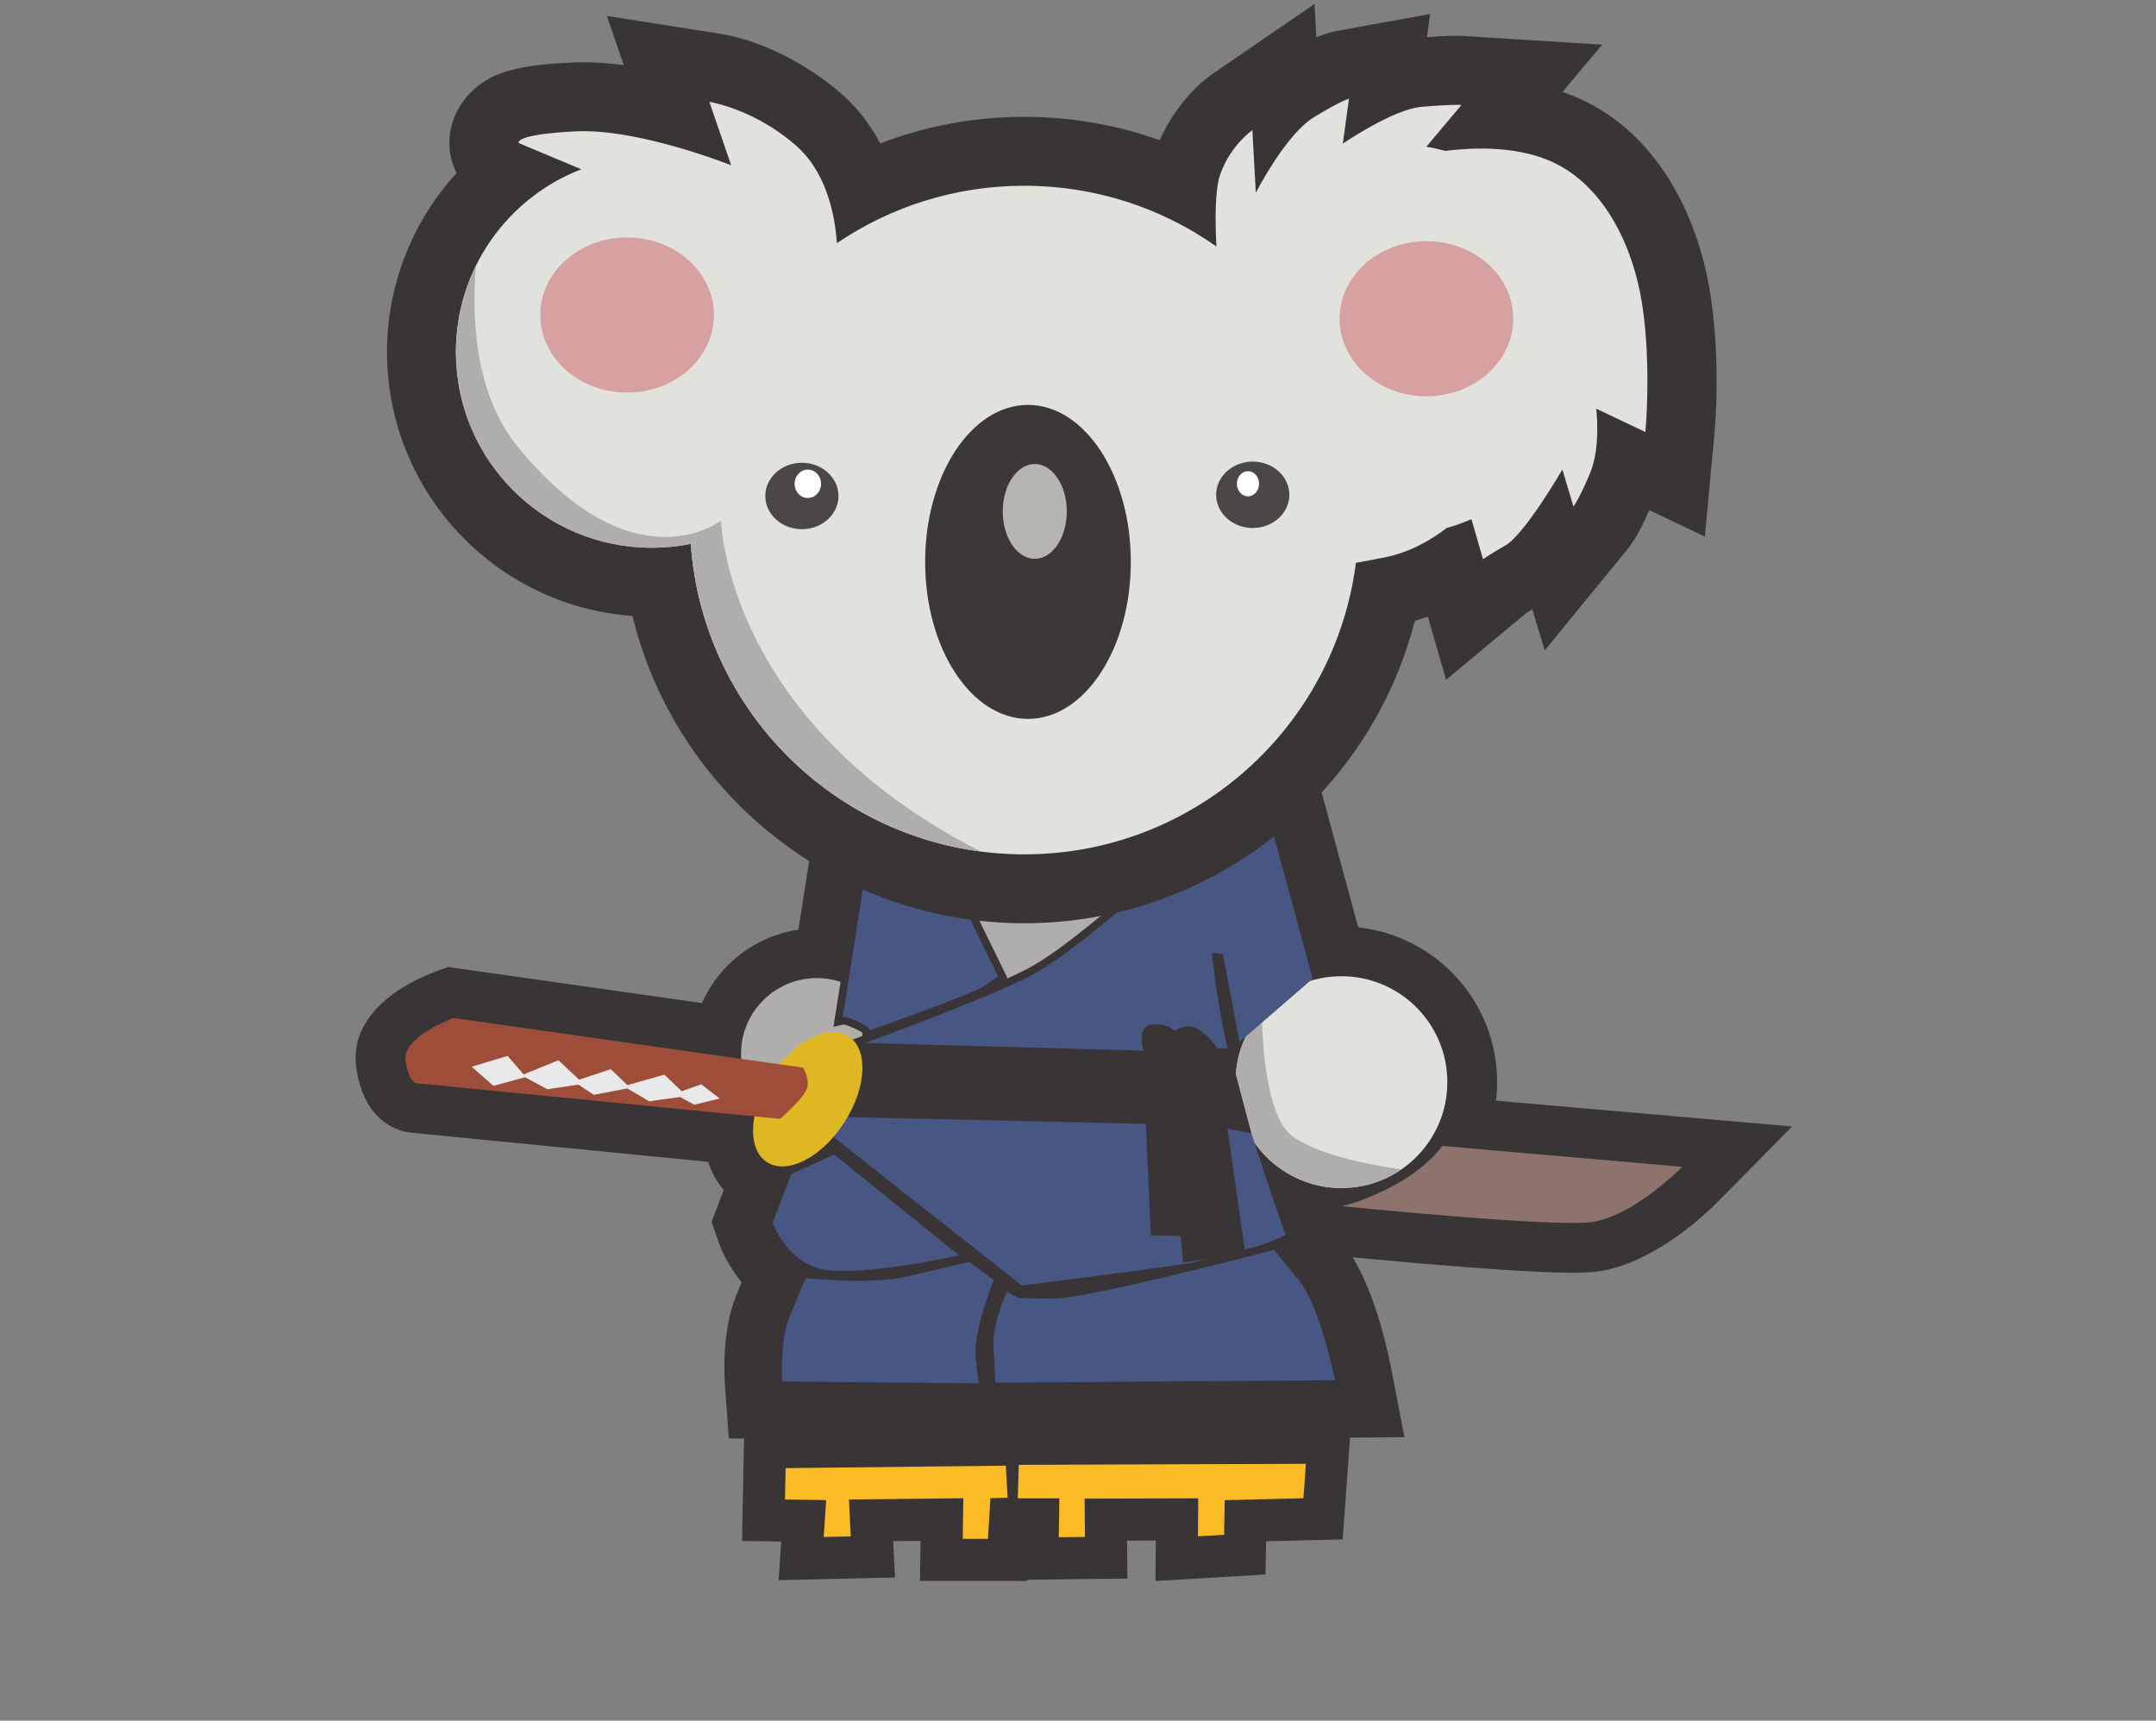 <?xml version="1.0" encoding="UTF-8" standalone="no"?>
<svg
   xmlns:dc="http://purl.org/dc/elements/1.1/"
   xmlns:cc="http://creativecommons.org/ns#"
   xmlns:rdf="http://www.w3.org/1999/02/22-rdf-syntax-ns#"
   xmlns:svg="http://www.w3.org/2000/svg"
   xmlns="http://www.w3.org/2000/svg"
   viewBox="0 0 183.73 146.66"
   height="146.66"
   width="183.73"
   xml:space="preserve"
   version="1.1"
   id="svg2"><rect x="0" y="0" width="183.73" height="146.66" fill="#808080" stroke="none"/><defs
     id="defs6"><clipPath
       id="clipPath12"
       clipPathUnits="userSpaceOnUse"><path
         id="path14"
         d="M 0,0 225,0 225,152 0,152 0,0 Z" /></clipPath><clipPath
       id="clipPath22"
       clipPathUnits="userSpaceOnUse"><path
         id="path24"
         d="M 0,0 225,0 225,152 0,152 0,0 Z" /></clipPath></defs><g
     clip-path="url(#clipPath12)"
     transform="matrix(1.333,0,0,-1.333,-60.227,201.659)"
     id="g10"><g
       id="g16" /><g
       id="g18"><g
         clip-path="url(#clipPath22)"
         id="g20"><path
           id="path26"
           style="fill:#393536;fill-opacity:1;fill-rule:evenodd;stroke:none"
           d="m 131.656,70.887 c 1.246,-2.04 2.056,-5.012 2.473,-7.165 l 0.838,-4.337 -20.769,-0.148 0.086,-0.143 -22.511,0.212 -0.243,3.377 c -0.13,1.802 0.028,4.037 0.701,5.719 0.119,0.297 0.239,0.594 0.361,0.891 -0.075,0.092 -0.148,0.185 -0.218,0.28 -0.521,0.693 -0.986,1.506 -1.268,2.326 l -0.432,1.258 0.777,2.04 c -0.46,0.531 -0.788,1.142 -1.001,1.795 l -18.863,1.851 c -0.974,0.065 -1.861,0.558 -2.484,1.306 -0.671,0.804 -0.98,1.811 -1.141,2.828 -0.072,0.456 -0.067,0.922 0.014,1.376 0.435,2.446 2.931,4.02 5.094,4.818 l 0.754,0.279 16.233,-2.305 c 1.097,2.477 3.409,4.286 6.165,4.692 l 1.76,11.172 1.532,-0.667 25.971,5.942 0.962,-3.067 1.65,1.211 3.917,-14.445 c 4.99,-0.537 8.877,-4.764 8.877,-9.895 0,-0.398 -0.024,-0.793 -0.07,-1.185 l 18.932,-1.65 -4.759,-4.818 c -1.924,-1.948 -4.988,-4.138 -7.751,-4.463 -0.543,-0.064 -1.085,-0.071 -1.632,-0.07 -0.655,0.003 -1.31,0.025 -1.965,0.054 -1.585,0.069 -3.167,0.18 -4.748,0.301 -1.888,0.145 -3.774,0.309 -5.658,0.484 -0.528,0.049 -1.056,0.096 -1.584,0.146" /><path
           id="path28"
           style="fill:#393536;fill-opacity:1;fill-rule:evenodd;stroke:none"
           d="m 92.857,79.461 -21.066,2.068 c -0.244,0.006 -0.468,0.161 -0.619,0.343 -0.327,0.392 -0.473,1.035 -0.55,1.525 -0.25,1.579 2.163,2.799 3.381,3.248 l 0.116,0.043 17.952,-2.549 c 0.126,2.833 2.463,5.091 5.326,5.091 0.385,0 0.76,-0.04 1.121,-0.118 l 1.581,10.037 1.206,-0.525 0.2,1.411 22.156,5.07 1.344,-4.286 1.521,1.116 3.431,-12.652 c 0.321,0.043 0.648,0.065 0.981,0.065 4.009,0 7.26,-3.251 7.26,-7.26 0,-1.301 -0.342,-2.521 -0.941,-3.577 l 16.554,-1.443 -0.732,-0.741 c -1.464,-1.482 -4.073,-3.437 -6.15,-3.681 -0.426,-0.05 -0.88,-0.052 -1.309,-0.051 -0.618,0.002 -1.238,0.023 -1.855,0.051 -1.555,0.068 -3.11,0.177 -4.662,0.296 -1.872,0.143 -3.744,0.306 -5.614,0.48 -0.85,0.079 -1.708,0.152 -2.556,0.246 l -2.707,0.301 2.643,0.661 c 0.002,0 0.003,0.001 0.006,0.001 0.26,0.062 0.532,0.142 0.805,0.234 -0.244,-0.025 -0.492,-0.038 -0.742,-0.038 -1.378,0 -2.667,0.384 -3.765,1.051 0.135,-0.399 0.271,-0.799 0.408,-1.198 0.169,-0.496 0.341,-0.99 0.514,-1.485 0.049,-0.138 0.097,-0.276 0.146,-0.415 0.013,-0.036 0.026,-0.072 0.038,-0.108 0.006,-0.016 0.012,-0.033 0.019,-0.052 0.075,-0.224 0.066,-0.472 -0.024,-0.69 -0.095,-0.228 -0.256,-0.371 -0.445,-0.48 0.373,-0.453 0.739,-0.912 1.111,-1.366 1.261,-1.544 2.164,-4.905 2.545,-6.873 l 0.224,-1.157 -22.241,-0.158 0.038,-0.064 -15.226,0.143 -0.064,0.901 c -0.099,1.366 0.005,3.251 0.515,4.526 0.337,0.843 0.682,1.684 1.058,2.511 l 0.009,0.027 c -0.481,0.339 -0.906,0.762 -1.27,1.248 -0.346,0.461 -0.688,1.042 -0.875,1.587 l -0.116,0.335 1.195,3.138 c -0.161,0.03 -0.32,0.078 -0.475,0.145 -0.109,0.047 -0.214,0.103 -0.314,0.168 -0.099,0.064 -0.194,0.137 -0.281,0.217 -0.727,0.668 -0.892,1.726 -0.807,2.665 10e-4,0.006 10e-4,0.012 0.002,0.018" /><path
           id="path30"
           style="fill:#b0aead;fill-opacity:1;fill-rule:evenodd;stroke:none"
           d="m 97.397,88.741 c 2.674,0 4.843,-2.169 4.843,-4.843 0,-2.673 -2.169,-4.841 -4.843,-4.841 -2.673,0 -4.842,2.168 -4.842,4.841 0,2.674 2.169,4.843 4.842,4.843" /><path
           id="path32"
           style="fill:#b0aead;fill-opacity:1;fill-rule:evenodd;stroke:none"
           d="m 101.942,99.633 -1.101,-7.785 9.358,-4.522 16.553,6.291 -3.423,10.91 -21.387,-4.894" /><path
           id="path34"
           style="fill:#393536;fill-opacity:1;fill-rule:evenodd;stroke:none"
           d="m 100.312,85.244 c -0.13,0.1 -0.383,0.223 -0.484,0.27 -0.146,0.068 -0.523,0.236 -0.711,0.261 l -0.654,-0.155 2.021,12.827 5.54,-2.414 3.56,-7.282 -0.247,-0.247 c -0.051,-0.052 -0.124,-0.102 -0.182,-0.144 -0.238,-0.172 -0.481,-0.34 -0.723,-0.507 -0.362,-0.249 -1.01,-0.495 -1.421,-0.663 -0.755,-0.307 -1.52,-0.597 -2.283,-0.883 -1.25,-0.466 -2.506,-0.921 -3.764,-1.364 l -0.652,-0.229 0,0.53" /><path
           id="path36"
           style="fill:#485683;fill-opacity:1;fill-rule:evenodd;stroke:none"
           d="M 100.869,97.746 99.061,86.265 c 0,0 0.206,0.048 0.973,-0.307 0.768,-0.356 0.768,-0.553 0.768,-0.553 0,0 6.565,2.308 7.352,2.851 0.787,0.544 0.837,0.593 0.837,0.593 l -3.327,6.808 -4.795,2.089" /><path
           id="path38"
           style="fill:#393536;fill-opacity:1;fill-rule:evenodd;stroke:none"
           d="m 124.248,83.855 c 0.092,-0.388 0.189,-0.775 0.292,-1.16 0.327,-1.221 0.697,-2.435 1.079,-3.641 0.479,-1.517 0.983,-3.027 1.499,-4.533 0.17,-0.496 0.342,-0.992 0.515,-1.488 0.049,-0.138 0.097,-0.277 0.146,-0.416 0.013,-0.036 0.026,-0.073 0.039,-0.109 0.003,-0.01 0.007,-0.019 0.016,-0.046 0.037,-0.11 0.034,-0.232 -0.012,-0.344 -0.098,-0.236 -0.447,-0.348 -0.662,-0.44 -0.361,-0.155 -0.725,-0.3 -1.092,-0.438 -1.097,-0.412 -2.242,-0.766 -3.393,-0.992 -0.138,-0.027 -0.276,-0.052 -0.415,-0.076 -1.819,-0.303 -3.675,-0.534 -5.504,-0.776 -2.063,-0.274 -4.128,-0.54 -6.193,-0.799 l -0.203,-0.026 -13.032,10.28 0.529,5.292 0.29,0.105 c 2.312,0.835 4.619,1.702 6.906,2.599 1.076,0.421 2.15,0.851 3.215,1.3 0.818,0.346 1.653,0.704 2.443,1.109 1.311,0.672 2.669,1.718 3.822,2.635 1.643,1.306 3.279,2.722 4.81,4.162 l 0.021,0.02 6.876,5.045 3.413,-12.584 -5.405,-4.679" /><path
           id="path40"
           style="fill:#e2e2dd;fill-opacity:1;fill-rule:evenodd;stroke:none"
           d="m 130.938,88.859 c 3.739,0 6.771,-3.032 6.771,-6.771 0,-3.739 -3.032,-6.771 -6.771,-6.771 -3.739,0 -6.771,3.032 -6.771,6.771 0,3.739 3.032,6.771 6.771,6.771" /><path
           id="path42"
           style="fill:#b0aead;fill-opacity:1;fill-rule:evenodd;stroke:none"
           d="m 134.769,76.505 c -1.09,-0.749 -2.409,-1.188 -3.831,-1.188 -3.739,0 -6.771,3.032 -6.771,6.771 0,1.704 0.63,3.261 1.669,4.451 0.083,-3.117 0.506,-6.831 1.981,-7.916 1.536,-1.129 4.611,-1.774 6.952,-2.118" /><path
           id="path44"
           style="fill:#485683;fill-opacity:1;fill-rule:evenodd;stroke:none"
           d="m 119.678,95.696 c 0,0 -5.598,-5.264 -8.743,-6.876 -3.146,-1.612 -12.621,-5.032 -12.621,-5.032 l -0.472,-4.719 12.66,-9.986 c 0,0 9.083,1.14 11.678,1.572 2.595,0.433 5.19,1.652 5.19,1.652 0,0 -2.241,6.291 -3.303,10.262 -1.061,3.971 -1.415,7.785 -1.415,7.785 l 0.707,-0.07 1.062,-5.631 4.679,4.049 -3.146,11.599 -6.276,-4.605" /><path
           id="path46"
           style="fill:#393536;fill-opacity:1;fill-rule:evenodd;stroke:none"
           d="m 98.583,78.028 9.009,-7.278 -0.995,-0.219 c -1.55,-0.341 -3.173,-0.62 -4.747,-0.814 -1.21,-0.15 -2.908,-0.328 -4.103,-0.092 -1.17,0.23 -2.121,0.914 -2.828,1.857 -0.304,0.406 -0.637,0.966 -0.804,1.452 l -0.057,0.168 1.319,3.467 3.206,1.459" /><path
           id="path48"
           style="fill:#485683;fill-opacity:1;fill-rule:evenodd;stroke:none"
           d="m 98.51,77.457 7.982,-6.448 c 0,0 -6.252,-1.376 -8.65,-0.904 -2.399,0.472 -3.264,2.988 -3.264,2.988 l 1.185,3.114 2.747,1.25" /><path
           id="path50"
           style="fill:#393536;fill-opacity:1;fill-rule:evenodd;stroke:none"
           d="m 108.226,63.019 0.412,-0.689 -13.902,0.131 -0.032,0.45 c -0.092,1.276 0.004,3.116 0.482,4.309 0.336,0.841 0.684,1.689 1.059,2.514 l 0.117,0.35 0.392,-0.043 c 1.29,-0.139 2.686,-0.195 3.979,-0.157 0.759,0.023 1.579,0.08 2.318,0.254 1.326,0.313 2.652,0.624 3.979,0.929 l 0.22,0.051 2.062,-1.526 -0.145,-0.353 c -0.457,-1.116 -1.241,-3.44 -1.126,-4.627 0.041,-0.432 0.084,-0.867 0.141,-1.298 0.012,-0.09 0.024,-0.201 0.044,-0.295" /><path
           id="path52"
           style="fill:#485683;fill-opacity:1;fill-rule:evenodd;stroke:none"
           d="m 96.701,69.554 c 0,0 4.12,-0.445 6.463,0.108 2.342,0.553 3.976,0.928 3.976,0.928 l 1.574,-1.165 c 0,0 -1.318,-3.22 -1.161,-4.859 0.158,-1.64 0.217,-1.739 0.217,-1.739 l -12.578,0.119 c 0,0 -0.181,2.519 0.448,4.092 0.629,1.573 1.061,2.516 1.061,2.516" /><path
           id="path54"
           style="fill:#393536;fill-opacity:1;fill-rule:evenodd;stroke:none"
           d="m 110.438,68.766 c 0.675,-0.012 1.35,-0.024 2.026,-0.037 0.316,-0.006 0.687,0.05 1,0.096 0.546,0.08 1.09,0.182 1.631,0.289 1.417,0.28 2.83,0.602 4.237,0.934 2.395,0.564 4.79,1.161 7.17,1.786 l 0.297,0.078 0.2,-0.234 c 0.53,-0.62 1.045,-1.272 1.562,-1.904 1.188,-1.454 2.084,-4.797 2.444,-6.656 l 0.111,-0.578 -22.301,-0.159 c -0.581,-0.005 -0.494,0.703 -0.507,1.03 -0.022,0.555 -0.059,1.109 -0.102,1.662 -0.092,1.161 0.417,2.781 0.91,3.825 l 0.222,0.47 1.1,-0.602" /><path
           id="path56"
           style="fill:#485683;fill-opacity:1;fill-rule:evenodd;stroke:none"
           d="m 109.559,68.69 c 0,0 -0.983,-2.085 -0.865,-3.579 0.118,-1.494 0.118,-2.241 0.118,-2.241 l 21.712,0.155 c 0,0 -0.905,4.681 -2.342,6.439 -1.438,1.758 -1.555,1.897 -1.555,1.897 0,0 -12.027,-3.161 -14.173,-3.121 -2.145,0.039 -2.145,0.039 -2.145,0.039 l -0.75,0.411" /><path
           id="path58"
           style="fill:#8d736b;fill-opacity:1;fill-rule:evenodd;stroke:none"
           d="m 137.396,78.008 15.334,-1.337 c 0,0 -3.184,-3.224 -5.858,-3.539 -2.674,-0.314 -15.885,1.023 -15.885,1.023 0,0 4.168,0.983 6.409,3.853" /><path
           id="path60"
           style="fill:#393536;fill-opacity:1;fill-rule:evenodd;stroke:none"
           d="m 98.156,84.653 20.125,-0.552 c 0,0 -0.473,1.521 0.511,1.659 0.985,0.139 1.497,-0.395 1.497,-0.395 0,0 0.787,0.593 1.554,0.08 0.768,-0.514 1.162,-1.206 1.162,-1.206 l 0.738,0.02 1.435,-5.434 -1.524,0.279 1.142,-7.98 -3.976,-0.573 -0.158,1.699 -1.909,0.039 -0.315,7.131 -20.871,0.475 0.589,4.758" /><path
           id="path62"
           style="fill:#dfb722;fill-opacity:1;fill-rule:evenodd;stroke:none"
           d="m 99.43,85.021 c -1.285,0.833 -3.495,-0.294 -4.936,-2.517 -1.441,-2.222 -1.569,-4.7 -0.284,-5.532 1.284,-0.833 3.494,0.293 4.935,2.516 1.441,2.222 1.569,4.7 0.285,5.533" /><path
           id="path64"
           style="fill:#9e4e38;fill-opacity:1;fill-rule:evenodd;stroke:none"
           d="m 95.05,79.738 c 0,0 1.658,1.42 1.756,2.072 0.098,0.652 -0.295,1.205 -0.295,1.205 l -22.339,3.171 c 0,0 -3.303,-1.219 -3.067,-2.713 0.236,-1.494 0.708,-1.455 0.708,-1.455 l 23.237,-2.28" /><path
           id="path66"
           style="fill:#e9e9e9;fill-opacity:1;fill-rule:evenodd;stroke:none"
           d="m 75.331,83.074 2.303,0.691 1.024,-1.185 2.224,0.909 1.319,-1.245 2.027,0.672 1.064,-1.02 2.362,0.671 1.105,-1.06 1.256,0.441 1.181,-0.909 -1.634,-0.394 -0.905,0.493 -1.968,-0.276 -1.409,0.822 -2.134,-0.408 -0.985,0.652 -1.987,-0.296 -1.424,0.768 -2.021,-0.551 -1.398,1.225" /><path
           id="path68"
           style="fill:#393536;fill-opacity:1;fill-rule:evenodd;stroke:none"
           d="m 101.451,142.114 c 2.933,1.122 6.051,1.697 9.213,1.697 2.962,0 5.887,-0.505 8.657,-1.492 0.736,1.654 1.98,3.28 3.434,4.276 l 6.464,4.433 0.117,-2.137 c 0.435,0.187 0.872,0.334 1.296,0.411 l 5.977,1.086 -0.203,-1.485 c 0.826,0.067 1.66,0.12 2.484,0.068 l 8.721,-0.545 -2.541,-3.022 c 0.217,-0.074 0.433,-0.153 0.646,-0.239 5.197,-2.078 8.014,-7.463 8.815,-12.749 0.445,-2.939 0.504,-6.21 0.227,-9.169 l -0.586,-6.274 -3.555,1.689 c -0.389,-0.896 -0.845,-1.831 -1.436,-2.553 l -5.248,-6.416 -0.788,2.626 c -0.152,-0.087 -0.302,-0.179 -0.439,-0.274 l -5.076,-4.231 -1.167,4.04 c -0.275,-0.101 -0.552,-0.192 -0.834,-0.274 -2.901,-11.294 -13.156,-19.333 -24.965,-19.333 -11.954,0 -22.266,8.225 -25.047,19.649 -8.771,0.631 -15.694,7.95 -15.694,16.881 0,4.275 1.616,8.346 4.449,11.438 -1.231,2.478 0.115,5.314 2.682,6.322 1.427,0.561 3.199,0.672 4.727,0.747 1.057,0.052 2.167,-0.017 3.281,-0.166 l -1.083,3.147 7.237,-1.143 c 2.783,-0.439 5.87,-2.115 7.943,-4.005 0.947,-0.864 1.704,-1.886 2.292,-3.003" /><path
           id="path70"
           style="fill:#393536;fill-opacity:1;fill-rule:evenodd;stroke:none"
           d="m 99.972,138.497 c 3.289,1.722 6.944,2.622 10.692,2.622 3.694,0 7.297,-0.875 10.545,-2.546 0.05,0.803 0.162,1.573 0.382,2.18 0.478,1.323 1.506,2.812 2.687,3.622 l 2.514,1.724 0.11,-2.016 c 0.451,0.477 0.918,0.884 1.386,1.168 0.658,0.401 2.041,1.259 2.825,1.402 l 2.325,0.422 -0.241,-1.759 c 0.961,0.443 1.935,0.779 2.759,0.848 0.848,0.07 1.912,0.173 2.766,0.12 l 3.392,-0.212 -2.167,-2.576 c 1.637,-0.007 3.292,-0.24 4.769,-0.831 4.268,-1.707 6.5,-6.346 7.152,-10.652 0.403,-2.656 0.461,-5.827 0.209,-8.516 l -0.228,-2.439 -2.92,1.387 c -0.092,-0.747 -0.259,-1.47 -0.516,-2.084 -0.302,-0.723 -0.81,-1.929 -1.316,-2.547 l -2.041,-2.495 -0.569,1.897 c -0.731,-0.994 -1.513,-1.888 -2.181,-2.276 -0.393,-0.228 -0.879,-0.494 -1.249,-0.764 l -1.984,-1.654 -0.932,3.225 c -1.228,-0.848 -2.607,-1.488 -4.074,-1.781 -0.232,-0.046 -0.465,-0.092 -0.698,-0.137 -1.995,-10.872 -11.525,-18.889 -22.705,-18.889 -11.495,0 -21.157,8.45 -22.832,19.638 -0.328,-0.022 -0.656,-0.034 -0.985,-0.034 -7.858,0 -14.232,6.374 -14.232,14.233 0,4.604 2.218,8.831 5.803,11.469 l -1.231,0.516 -0.288,0.447 c -0.735,1.144 -0.003,2.373 1.139,2.822 1.061,0.416 2.749,0.508 3.875,0.563 2.12,0.104 4.814,-0.418 7.252,-1.127 l -1.183,3.44 2.814,-0.444 c 2.265,-0.358 4.887,-1.821 6.549,-3.336 1.333,-1.216 2.168,-2.877 2.627,-4.63" /><path
           id="path72"
           style="fill:#e2e2dd;fill-opacity:1;fill-rule:evenodd;stroke:none"
           d="m 110.664,139.405 c 4.572,0 8.808,-1.437 12.284,-3.883 -0.09,1.657 -0.103,3.662 0.254,4.648 0.669,1.848 2.045,2.792 2.045,2.792 l 0.218,-4.009 c 0,0 1.905,3.734 3.714,4.834 1.808,1.101 2.241,1.18 2.241,1.18 l -0.394,-2.874 c 0,0 3.185,2.206 5.072,2.363 1.888,0.157 2.517,0.118 2.517,0.118 l -2.247,-2.672 c 0.409,-0.07 0.811,-0.16 1.206,-0.268 1.673,0.21 4.304,0.321 6.506,-0.56 3.539,-1.415 5.505,-5.425 6.095,-9.318 0.589,-3.892 0.196,-8.1 0.196,-8.1 l -3.145,1.495 c 0,0 0.314,-2.438 -0.394,-4.129 -0.707,-1.691 -1.061,-2.123 -1.061,-2.123 l -0.708,2.359 c 0,0 -2.398,-4.128 -3.617,-4.836 -1.219,-0.708 -1.455,-0.904 -1.455,-0.904 l -0.742,2.569 c -0.513,-0.224 -1.042,-0.415 -1.588,-0.569 -0.935,-0.722 -2.296,-1.546 -3.929,-1.871 -0.696,-0.139 -1.32,-0.256 -1.869,-0.353 -1.343,-10.512 -10.322,-18.641 -21.199,-18.641 -11.292,0 -20.54,8.761 -21.322,19.854 -0.806,-0.163 -1.64,-0.249 -2.495,-0.249 -6.912,0 -12.519,5.606 -12.519,12.519 0,5.324 3.327,9.873 8.015,11.682 l -4.003,1.677 c 0,0 -0.354,0.551 3.656,0.747 4.011,0.197 9.929,-2.17 9.929,-2.17 l -1.396,4.057 c 0,0 2.988,-0.471 5.661,-2.909 1.965,-1.791 2.401,-4.707 2.494,-6.128 3.418,2.317 7.541,3.672 11.98,3.672" /><path
           id="path74"
           style="fill:#b0aead;fill-opacity:1;fill-rule:evenodd;stroke:none"
           d="m 107.886,96.834 c -9.997,1.298 -17.827,9.505 -18.544,19.673 -0.806,-0.163 -1.64,-0.249 -2.495,-0.249 -6.912,0 -12.519,5.606 -12.519,12.519 0,1.973 0.458,3.84 1.272,5.501 -0.333,-4.332 0.242,-8.608 2.744,-11.643 7.401,-8.975 12.932,-4.64 12.932,-4.64 0,0 0.268,-12.854 16.61,-21.161" /><path
           id="path76"
           style="fill:#d7a0a1;fill-opacity:1;fill-rule:evenodd;stroke:none"
           d="m 85.272,136.099 c 3.066,0 5.551,-2.221 5.551,-4.96 0,-2.739 -2.485,-4.961 -5.551,-4.961 -3.065,0 -5.55,2.222 -5.55,4.961 0,2.739 2.485,4.96 5.55,4.96" /><path
           id="path78"
           style="fill:#d7a0a1;fill-opacity:1;fill-rule:evenodd;stroke:none"
           d="m 136.37,135.862 c 3.065,0 5.551,-2.221 5.551,-4.96 0,-2.739 -2.486,-4.96 -5.551,-4.96 -3.065,0 -5.55,2.221 -5.55,4.96 0,2.739 2.485,4.96 5.55,4.96" /><path
           id="path80"
           style="fill:#4b4747;fill-opacity:1;fill-rule:evenodd;stroke:none"
           d="m 96.446,121.691 c 1.292,0 2.34,-0.951 2.34,-2.124 0,-1.172 -1.048,-2.123 -2.34,-2.123 -1.292,0 -2.339,0.951 -2.339,2.123 0,1.173 1.047,2.124 2.339,2.124" /><path
           id="path82"
           style="fill:#4b4747;fill-opacity:1;fill-rule:evenodd;stroke:none"
           d="m 125.269,121.767 c 1.292,0 2.339,-0.951 2.339,-2.124 0,-1.172 -1.047,-2.123 -2.339,-2.123 -1.292,0 -2.34,0.951 -2.34,2.123 0,1.173 1.048,2.124 2.34,2.124" /><path
           id="path84"
           style="fill:#3b3837;fill-opacity:1;fill-rule:evenodd;stroke:none"
           d="m 110.9,125.391 c 3.63,0 6.574,-4.495 6.574,-10.038 0,-5.544 -2.944,-10.039 -6.574,-10.039 -3.63,0 -6.574,4.495 -6.574,10.039 0,5.543 2.944,10.038 6.574,10.038" /><path
           id="path86"
           style="fill:#b6b5b2;fill-opacity:1;fill-rule:evenodd;stroke:none"
           d="m 111.333,121.612 c 1.131,0 2.047,-1.358 2.047,-3.031 0,-1.674 -0.916,-3.032 -2.047,-3.032 -1.13,0 -2.047,1.358 -2.047,3.032 0,1.673 0.917,3.031 2.047,3.031" /><path
           id="path88"
           style="fill:#ffffff;fill-opacity:1;fill-rule:evenodd;stroke:none"
           d="m 96.826,121.256 c 0.467,0 0.846,-0.406 0.846,-0.908 0,-0.502 -0.379,-0.909 -0.846,-0.909 -0.468,0 -0.847,0.407 -0.847,0.909 0,0.502 0.379,0.908 0.847,0.908" /><path
           id="path90"
           style="fill:#ffffff;fill-opacity:1;fill-rule:evenodd;stroke:none"
           d="m 124.963,121.155 c 0.392,0 0.709,-0.36 0.709,-0.805 0,-0.444 -0.317,-0.805 -0.709,-0.805 -0.391,0 -0.708,0.361 -0.708,0.805 0,0.445 0.317,0.805 0.708,0.805" /><path
           id="path92"
           style="fill:#393536;fill-opacity:1;fill-rule:evenodd;stroke:none"
           d="m 110.879,50.271 -0.005,-0.078 -6.88,0 0.039,2.565 -1.75,-0.019 0.116,-2.325 -7.44,-0.17 0.165,2.468 -2.504,0.038 0.143,7.32 14.926,0.167 0.002,0.062 23.869,0.086 -0.539,-7.537 -4.898,-0.119 -0.038,-2.125 -7.036,-0.415 0.021,2.587 -1.835,-0.005 0.02,-2.425 -6.376,-0.075" /><path
           id="path94"
           style="fill:#fabb25;fill-opacity:1;fill-rule:evenodd;stroke:none"
           d="m 95.404,57.407 14.076,0.157 0.118,-2.045 -1.101,-0.039 -0.157,-2.595 -1.612,0 0.039,2.595 -7.313,-0.078 0.118,-2.359 -1.73,-0.04 0.157,2.359 -2.634,0.04 0.039,2.005" /><path
           id="path96"
           style="fill:#fabb25;fill-opacity:1;fill-rule:evenodd;stroke:none"
           d="m 110.309,57.616 -0.059,-2.14 2.657,0 -0.039,-2.489 1.673,0.02 -0.02,2.449 7.263,0.02 -0.019,-2.429 1.673,0.098 0.039,2.213 5.033,0.122 0.157,2.202 -18.358,-0.066" /><path
           id="path98"
           style="fill:#e9e9e9;fill-opacity:1;fill-rule:evenodd;stroke:none"
           d="m 200.42,20.006 c 0.452,1.235 0.713,2.32 0.713,3.695 l 0,4.09 2.845,-0.949 c 0.661,1.221 1.427,2.432 1.967,3.263 1.35,2.079 3.855,6.044 6.636,6.044 0.655,0 1.241,-0.056 1.86,-0.29 0.336,-0.127 0.467,-0.205 0.827,-0.291 l 3.551,-0.85 -1.506,-3.139 c -0.186,-1.187 0.448,-4.573 1.226,-7.45 l 1.705,-1.798 2.087,-2.318 c 0.073,-1.31 0.027,-2.638 -0.304,-3.913 -0.107,-0.412 -0.276,-0.803 -0.407,-1.187 0.336,-0.798 0.841,-1.719 1.187,-2.433 0.609,-1.261 1.722,-3.398 1.722,-4.779 0,-2.505 -2.114,-3.948 -4.448,-3.948 l -0.5,0 c -0.593,0 -0.529,-0.006 -1.084,0.142 -2.304,0.619 -3.399,2.884 -4.146,4.936 -0.001,0.001 -0.001,0.002 -0.002,0.003 -0.367,-0.054 -0.78,-0.082 -1.268,-0.082 -0.736,0 -1.416,0.07 -2.051,0.234 l 0,-2.285 c 0,-3.046 -1.541,-5.949 -4.949,-5.949 l -0.5,0 c -2.258,0 -3.984,0.872 -5.202,2.243 C 198.993,1.81 197.185,1.1 195.19,1.1 l -4.213,0 -0.225,2.703 c -0.509,6.117 -0.838,13.807 -2.746,20.112 -0.889,-1.157 -2.144,-2.315 -4.316,-2.315 -0.883,0 -1.732,0.223 -2.498,0.662 -0.913,0.524 -1.563,1.255 -2.119,2.088 -0.723,-2.79 -1.264,-7.134 -1.424,-8.546 -0.454,-4.008 -0.687,-7.989 -1.021,-12.001 l -0.225,-2.703 -4.213,0 c -2.227,0 -4.357,1.099 -5.85,2.76 -0.583,-0.223 -1.227,-0.339 -1.888,-0.339 l -0.5,0 c -0.593,0 -0.529,-0.006 -1.084,0.143 -2.305,0.618 -3.399,2.884 -4.147,4.936 0,0.001 -0.001,0.002 -0.001,0.003 -0.368,-0.054 -0.78,-0.082 -1.268,-0.082 -0.737,0 -1.417,0.069 -2.052,0.234 l 0,-2.286 c 0,-3.046 -1.54,-5.948 -4.948,-5.948 l -0.5,0 c -3.023,0 -5.092,1.562 -6.267,3.793 -2.789,-2.399 -7.783,-3.2 -10.896,-3.2 l -5.5,0 c -2.173,0 -4.21,0.272 -6.079,1.458 l -0.561,0.356 C 118.942,1.443 116.767,0.52 114.383,0.52 l -1.5,0 c -5.855,0 -10.957,4.919 -11.438,10.704 l -0.567,6.815 5.569,-4.446 c -0.16,1.515 -0.365,3.009 -0.577,4.389 -0.354,2.32 -0.804,4.711 -1.471,6.963 -0.17,0.572 -0.639,2.027 -1.096,2.866 -1.369,-0.741 -3.937,-3.228 -4.779,-3.792 L 96.362,22.57 c 2.104,-3.802 3.175,-7.46 3.175,-11.875 0,-5.549 -5.652,-9.947 -10.948,-9.947 l -1,0 c -5.221,0 -10.017,5.144 -10.438,10.203 l -0.444,5.338 C 76.469,15.723 76.234,15.185 76.011,14.686 74.737,11.843 73.221,8.913 71.456,6.343 70.074,4.331 67.945,1.588 65.254,1.588 l -5.448,0 0,17.287 -0.102,0.933 C 58.681,14.074 58.426,7.105 58.192,4.292 l -0.225,-2.704 -4.213,0 c -2.281,0 -4.228,1.049 -5.558,2.653 C 47.494,3.874 46.669,3.68 45.816,3.68 l -0.5,0 c -0.594,0 -0.53,-0.006 -1.085,0.143 C 41.927,4.441 40.833,6.707 40.085,8.759 40.084,8.76 40.084,8.761 40.084,8.762 39.716,8.708 39.304,8.68 38.815,8.68 c -0.736,0 -1.416,0.069 -2.051,0.234 l 0,-2.286 c 0,-3.045 -1.54,-5.948 -4.948,-5.948 l -0.5,0 c -3.445,0 -5.65,2.028 -6.708,4.762 C 23.656,4.039 22.394,2.893 20.723,2.893 l -4.515,0 0.067,3.014 c 0.054,2.411 0.697,3.731 1.928,5.694 0.35,0.557 0.529,0.9 0.565,1.501 -0.402,0.653 -1.753,1.646 -2.86,2.404 -0.786,-0.282 -1.551,-0.464 -2.41,-0.552 L 12.627,0.87 8.219,0.893 c -4.96,0 -7.944,4.289 -7.944,8.948 l 0,1 c 0,8.118 7.096,18.067 11.498,24.641 l 1.15,1.717 7.407,-1.83 -0.782,-2.907 c -0.633,-2.351 -2.15,-4.384 -3.336,-6.48 -0.3,-0.53 -0.573,-1.053 -0.814,-1.577 4.069,1.849 6.862,3.876 7.387,10.181 l 0.415,4.992 4.163,-2.787 c 2.528,-1.693 4.246,-3.573 4.306,-6.774 0.003,0.005 0.007,0.011 0.011,0.016 1.349,2.079 3.854,6.043 6.635,6.043 0.655,0 1.241,-0.055 1.86,-0.289 0.336,-0.127 0.467,-0.206 0.827,-0.292 l 3.551,-0.85 -1.506,-3.138 c -0.186,-1.188 0.448,-4.573 1.226,-7.45 l 1.705,-1.304 2.087,-2.813 c 0.013,-0.228 0.022,-0.456 0.027,-0.685 0.972,2.675 2.205,5.25 3.345,7.117 0.519,0.851 0.991,1.732 1.473,2.604 2.171,3.926 4.502,7.343 9.175,8.431 l 1.985,0.463 1.133,-1.693 c 0.638,-0.952 1.183,-1.96 1.637,-3.011 0.312,-0.723 0.577,-1.458 0.803,-2.203 0.062,0.872 0.118,1.656 0.173,2.318 l 0.225,2.703 4.213,0 c 0.846,0 1.647,-0.144 2.387,-0.408 l 0,1.722 5.837,-1.964 -0.159,0.716 5.27,0.093 c 1.481,0 2.804,-0.561 3.693,-1.773 0.184,-0.251 0.305,-0.475 0.414,-0.699 l 8.243,0.856 c 2.129,1.819 4.923,2.889 7.944,2.889 l 0.5,0 c 1.959,0 3.794,-0.53 5.381,-1.452 l 1.138,-0.76 c 2.63,-2.001 4.35,-5.164 4.428,-8.67 l 0.138,-6.174 -0.42,0.325 c 1.175,-2.63 1.764,-5.126 2.046,-7.775 l 5.31,3.651 -0.042,-5.657 c -0.008,-0.962 -0.153,-1.911 -0.418,-2.82 1.552,0.181 3.382,0.654 4.672,1.04 0.906,0.27 3.428,1.127 4.541,1.896 -0.972,1.872 -5.33,6.071 -6.377,7.132 -2.927,2.965 -7.439,7.473 -7.439,11.909 0,4.391 6.442,5.948 9.948,5.948 l 2.674,0 17.693,-2.097 -6.767,-4.439 c -1.829,-1.201 -4.781,-1.741 -6.914,-2.292 -0.67,-0.174 -2.922,-0.781 -3.885,-1.391 0.6,-0.643 1.456,-1.403 1.872,-1.787 1.591,-1.464 3.21,-2.89 4.771,-4.386 1.331,-1.276 2.981,-2.906 4.346,-4.709 0.059,0.239 0.122,0.477 0.191,0.715 0.377,1.311 0.893,2.516 1.381,3.782 0.538,1.394 0.853,2.555 0.853,4.064 l 0.579,-2.01 2.266,5.152 c 0.66,1.221 1.427,2.432 1.967,3.263 1.35,2.079 3.855,6.043 6.636,6.043 0.654,0 1.241,-0.055 1.859,-0.289 0.337,-0.127 0.468,-0.206 0.827,-0.292 l 3.552,-0.85 -1.506,-3.138 c -0.186,-1.188 0.447,-4.573 1.225,-7.45 l 2.921,1.368 0.51,-9.223 c 0.453,1.112 1.275,6.179 1.732,7.139 1.768,3.713 5.522,10.501 8.978,12.815 l 1.64,1.098 1.641,-1.098 c 0.893,-0.598 1.634,-1.361 2.312,-2.189 0.225,-0.274 0.716,-0.954 1.172,-1.529 0.066,0.12 0.127,0.229 0.179,0.317 1.177,1.964 2.77,3.4 5.196,3.4 2.602,0 4.545,-3.023 5.769,-4.981 1.667,-2.669 3.127,-5.604 4.395,-8.483 0.332,-0.755 0.698,-1.611 1.066,-2.526 z m -106.485,6.588 0.01,0.118 c 0.028,0.331 0.068,0.656 0.122,0.976 l -0.604,-0.241 c 0.15,-0.284 0.309,-0.569 0.472,-0.853 z M 79.346,24.381 c -0.484,-2.413 -1.395,-5.03 -2.31,-7.293 l 4.796,-3.514 c 1.165,-0.855 1.917,-1.995 2.925,-2.984 0.415,-0.407 0.841,-0.762 1.38,-0.893 0.649,1.014 1.004,3.557 1.004,4.498 l 0,2 c 0,2.823 -1.24,5.612 -2.189,8.364 l -3.577,-0.298 c -0.693,-0.075 -1.376,-0.038 -2.029,0.12 z M 25.639,18.605 c 0.125,0.317 0.251,0.636 0.376,0.959 0.179,0.465 0.333,0.903 0.46,1.337 -0.591,-0.506 -1.239,-1.007 -1.92,-1.467 0.356,-0.245 0.727,-0.517 1.084,-0.829" /><path
           id="path100"
           style="fill:#231f20;fill-opacity:1;fill-rule:evenodd;stroke:none"
           d="m 49.254,11.036 0,-1.5 c 0,-2.527 1.803,-5 4.5,-5 l 1.5,0 c 0.694,8.341 0.886,22.576 6.236,26.032 l 1.264,-11.532 0,-14.5 2.5,0 c 3.373,0 11.5,16.661 11.5,23 l 0,0.5 c 0,2.528 -1.804,5 -4.5,5 l -1.5,0 c -0.67,-8.043 -1.057,-19.463 -5,-24 0,10.458 1.335,19.026 -3,25.5 C 57.92,33.41 56.284,28.656 53.953,24.837 52.2,21.963 49.254,15.299 49.254,11.036" /><path
           id="path102"
           style="fill:#231f20;fill-opacity:1;fill-rule:evenodd;stroke:none"
           d="m 167.19,10.047 0,-1 c 0,-2.513 2.486,-4.999 5,-4.999 l 1.5,0 c 0.419,5.041 1.414,25 5,25 2.217,0 2.363,-4.5 5,-4.5 2.454,0 2.535,3.708 5.5,4.5 3.287,-6.85 3.728,-15.718 4.5,-25 l 1.5,0 c 2.809,0 5,2.191 5,4.999 l 0,0.5 c 0,6.171 -8.535,23.5 -11,23.5 -2.857,0 -3.03,-4.5 -5,-4.5 -2.114,0 -3.235,3.484 -5.5,5.001 -3.864,-2.588 -11.5,-16.511 -11.5,-23.501" /><path
           id="path104"
           style="fill:#231f20;fill-opacity:1;fill-rule:evenodd;stroke:none"
           d="m 31.316,23.128 -1.501,0.5 c 0,-5.306 -2.999,-6.888 -2.999,-13.5 l 0,-0.5 c 0,-3.142 1.328,-6 4.5,-6 l 0.5,0 c 1.537,0 2,1.465 2,3 l 0,7.5 c 2.578,-0.688 1.815,-2.5 4.999,-2.5 1.526,0 2.018,0.48 3.001,1 0.803,-1.675 1.593,-6 3.5,-6 l 0.5,0 c 0.818,0 1.499,0.3 1.499,1 0,1.003 -2.999,6.379 -2.999,7 0,1.291 1,1.645 0.806,5.15 l -1.306,-2.15 c -1.647,1.207 -4.576,12.758 -3.5,15 -1.341,0.321 -0.943,0.5 -2.001,0.5 -1.52,0 -6.574,-8.173 -6.999,-10 z m 3.5,-4 -0.025,-1.559 5.847,-2.378 0.244,0.454 -3.067,12.483 c -1.759,-1.289 -2.999,-5.906 -2.999,-9" /><path
           id="path106"
           style="fill:#231f20;fill-opacity:1;fill-rule:evenodd;stroke:none"
           d="m 11.223,19.341 c 0.15,6.746 4.486,10.205 5.478,13.888 l -2.478,0.612 c -3.266,-4.876 -11,-15.553 -11,-23 l 0,-1 c 0,-3.227 1.872,-6 5,-6 l 1.633,-0.008 0.867,14.009 1.5,0 c 1.812,0 2.79,0.419 3.999,0.999 1.495,-1 5.501,-3.433 5.501,-5.5 0,-3.46 -2.415,-3.68 -2.5,-7.5 l 1.5,0 c 1.531,0 3.999,6.32 3.999,8 l 0,0.5 c 0,2.812 -4.191,2.972 -4.999,6 3.19,0.744 9,5.65 9,9.5 0,2.411 -1.554,3.532 -3,4.501 C 24.84,23.735 18.355,22.764 11.223,19.341" /><path
           id="path108"
           style="fill:#231f20;fill-opacity:1;fill-rule:evenodd;stroke:none"
           d="m 96.883,26.468 c 1.591,1.066 4.455,4.5 7,4.5 3.775,0 6,-17.656 5.811,-23.74 l -5.311,4.24 c 0.334,-4.02 3.954,-8 8.5,-8 l 1.5,0 c 3.655,0 7,3.392 7.031,7.459 l -5.031,-3.459 c 0,5.828 -0.561,9.155 -2.497,13.004 -1.055,2.097 -5.161,8.713 -5.503,9.996 l 0.301,0.402 5.699,-4.402 c -0.096,4.284 -3.573,8 -8,8 l -0.5,0 c -4.831,0 -8.624,-3.478 -9,-8" /><path
           id="path110"
           style="fill:#231f20;fill-opacity:1;fill-rule:evenodd;stroke:none"
           d="m 122.289,30.061 c 0,-6.055 14,-14.788 14,-19.499 0,-2.826 -9.968,-5.501 -13.5,-5.501 1.174,-0.744 2.532,-0.999 4.5,-0.999 l 5.5,0 c 3.656,0 10,1.351 10,4.5 0,5.641 -14,14.775 -14,16.999 0,4.389 9.578,4.47 12.483,6.376 l -9.483,1.124 -2.5,0 c -2.456,0 -7,-1.14 -7,-3" /><path
           id="path112"
           style="fill:#231f20;fill-opacity:1;fill-rule:evenodd;stroke:none"
           d="m 81.089,27.195 6,0.5 c 0.789,-3.386 3,-7.226 3,-11.5 l 0,-2 c 0,-2.702 -1.118,-7.499 -3.5,-7.499 -3.398,0 -4.824,3.271 -6.5,4.5 0.293,-3.522 3.824,-7.5 7.5,-7.5 l 1,0 c 3.909,0 8,3.317 8,6.999 0,9.347 -5.553,13.08 -6.966,18.393 l 5.457,2.178 -5.491,-0.57 -0.5,0 c -2.496,0 -1.21,2.499 -3.5,2.499 l -1.609,-0.028 0.51,-2.294 -6.901,2.322 c 0,-2.947 0.549,-6.342 3.5,-6" /><path
           id="path114"
           style="fill:#231f20;fill-opacity:1;fill-rule:evenodd;stroke:none"
           d="m 149.952,22.969 -1.5,0.5 c 0,-5.306 -3,-6.888 -3,-13.5 l 0,-0.5 c 0,-3.142 1.329,-6 4.5,-6 l 0.5,0 c 1.537,0 2,1.465 2,3 l 0,7.5 c 2.579,-0.688 1.815,-2.5 5,-2.5 1.526,0 2.018,0.48 3,1 0.804,-1.675 1.593,-6 3.5,-6 l 0.5,0 c 0.818,0 1.5,0.3 1.5,1 0,1.003 -3,6.379 -3,7 0,1.291 1,1.645 0.806,5.15 l -1.306,-2.15 c -1.647,1.207 -4.576,12.758 -3.5,15 -1.341,0.321 -0.943,0.5 -2,0.5 -1.521,0 -6.574,-8.173 -7,-10 z m 3.5,-4 -0.024,-1.559 5.846,-2.378 0.244,0.454 -3.066,12.483 c -1.76,-1.289 -3,-5.906 -3,-9" /><path
           id="path116"
           style="fill:#231f20;fill-opacity:1;fill-rule:evenodd;stroke:none"
           d="m 205.581,23.201 -1.5,0.5 c 0,-5.307 -3,-6.889 -3,-13.5 l 0,-0.5 c 0,-3.143 1.329,-6.001 4.5,-6.001 l 0.5,0 c 1.537,0 2.001,1.465 2.001,3.001 l 0,7.5 c 2.578,-0.689 1.815,-2.501 4.999,-2.501 1.526,0 2.018,0.481 3,1 0.804,-1.674 1.594,-5.999 3.5,-5.999 l 0.5,0 c 0.819,0 1.5,0.299 1.5,1 0,1.003 -3,6.379 -3,7 0,1.29 1,1.644 0.807,5.149 l -1.306,-2.149 c -1.648,1.206 -4.577,12.757 -3.501,15 -1.34,0.32 -0.942,0.5 -2,0.5 -1.52,0 -6.574,-8.174 -7,-10 z m 3.501,-4 -0.025,-1.56 5.846,-2.378 0.245,0.455 -3.067,12.483 c -1.76,-1.29 -2.999,-5.907 -2.999,-9" /></g></g></g></svg>